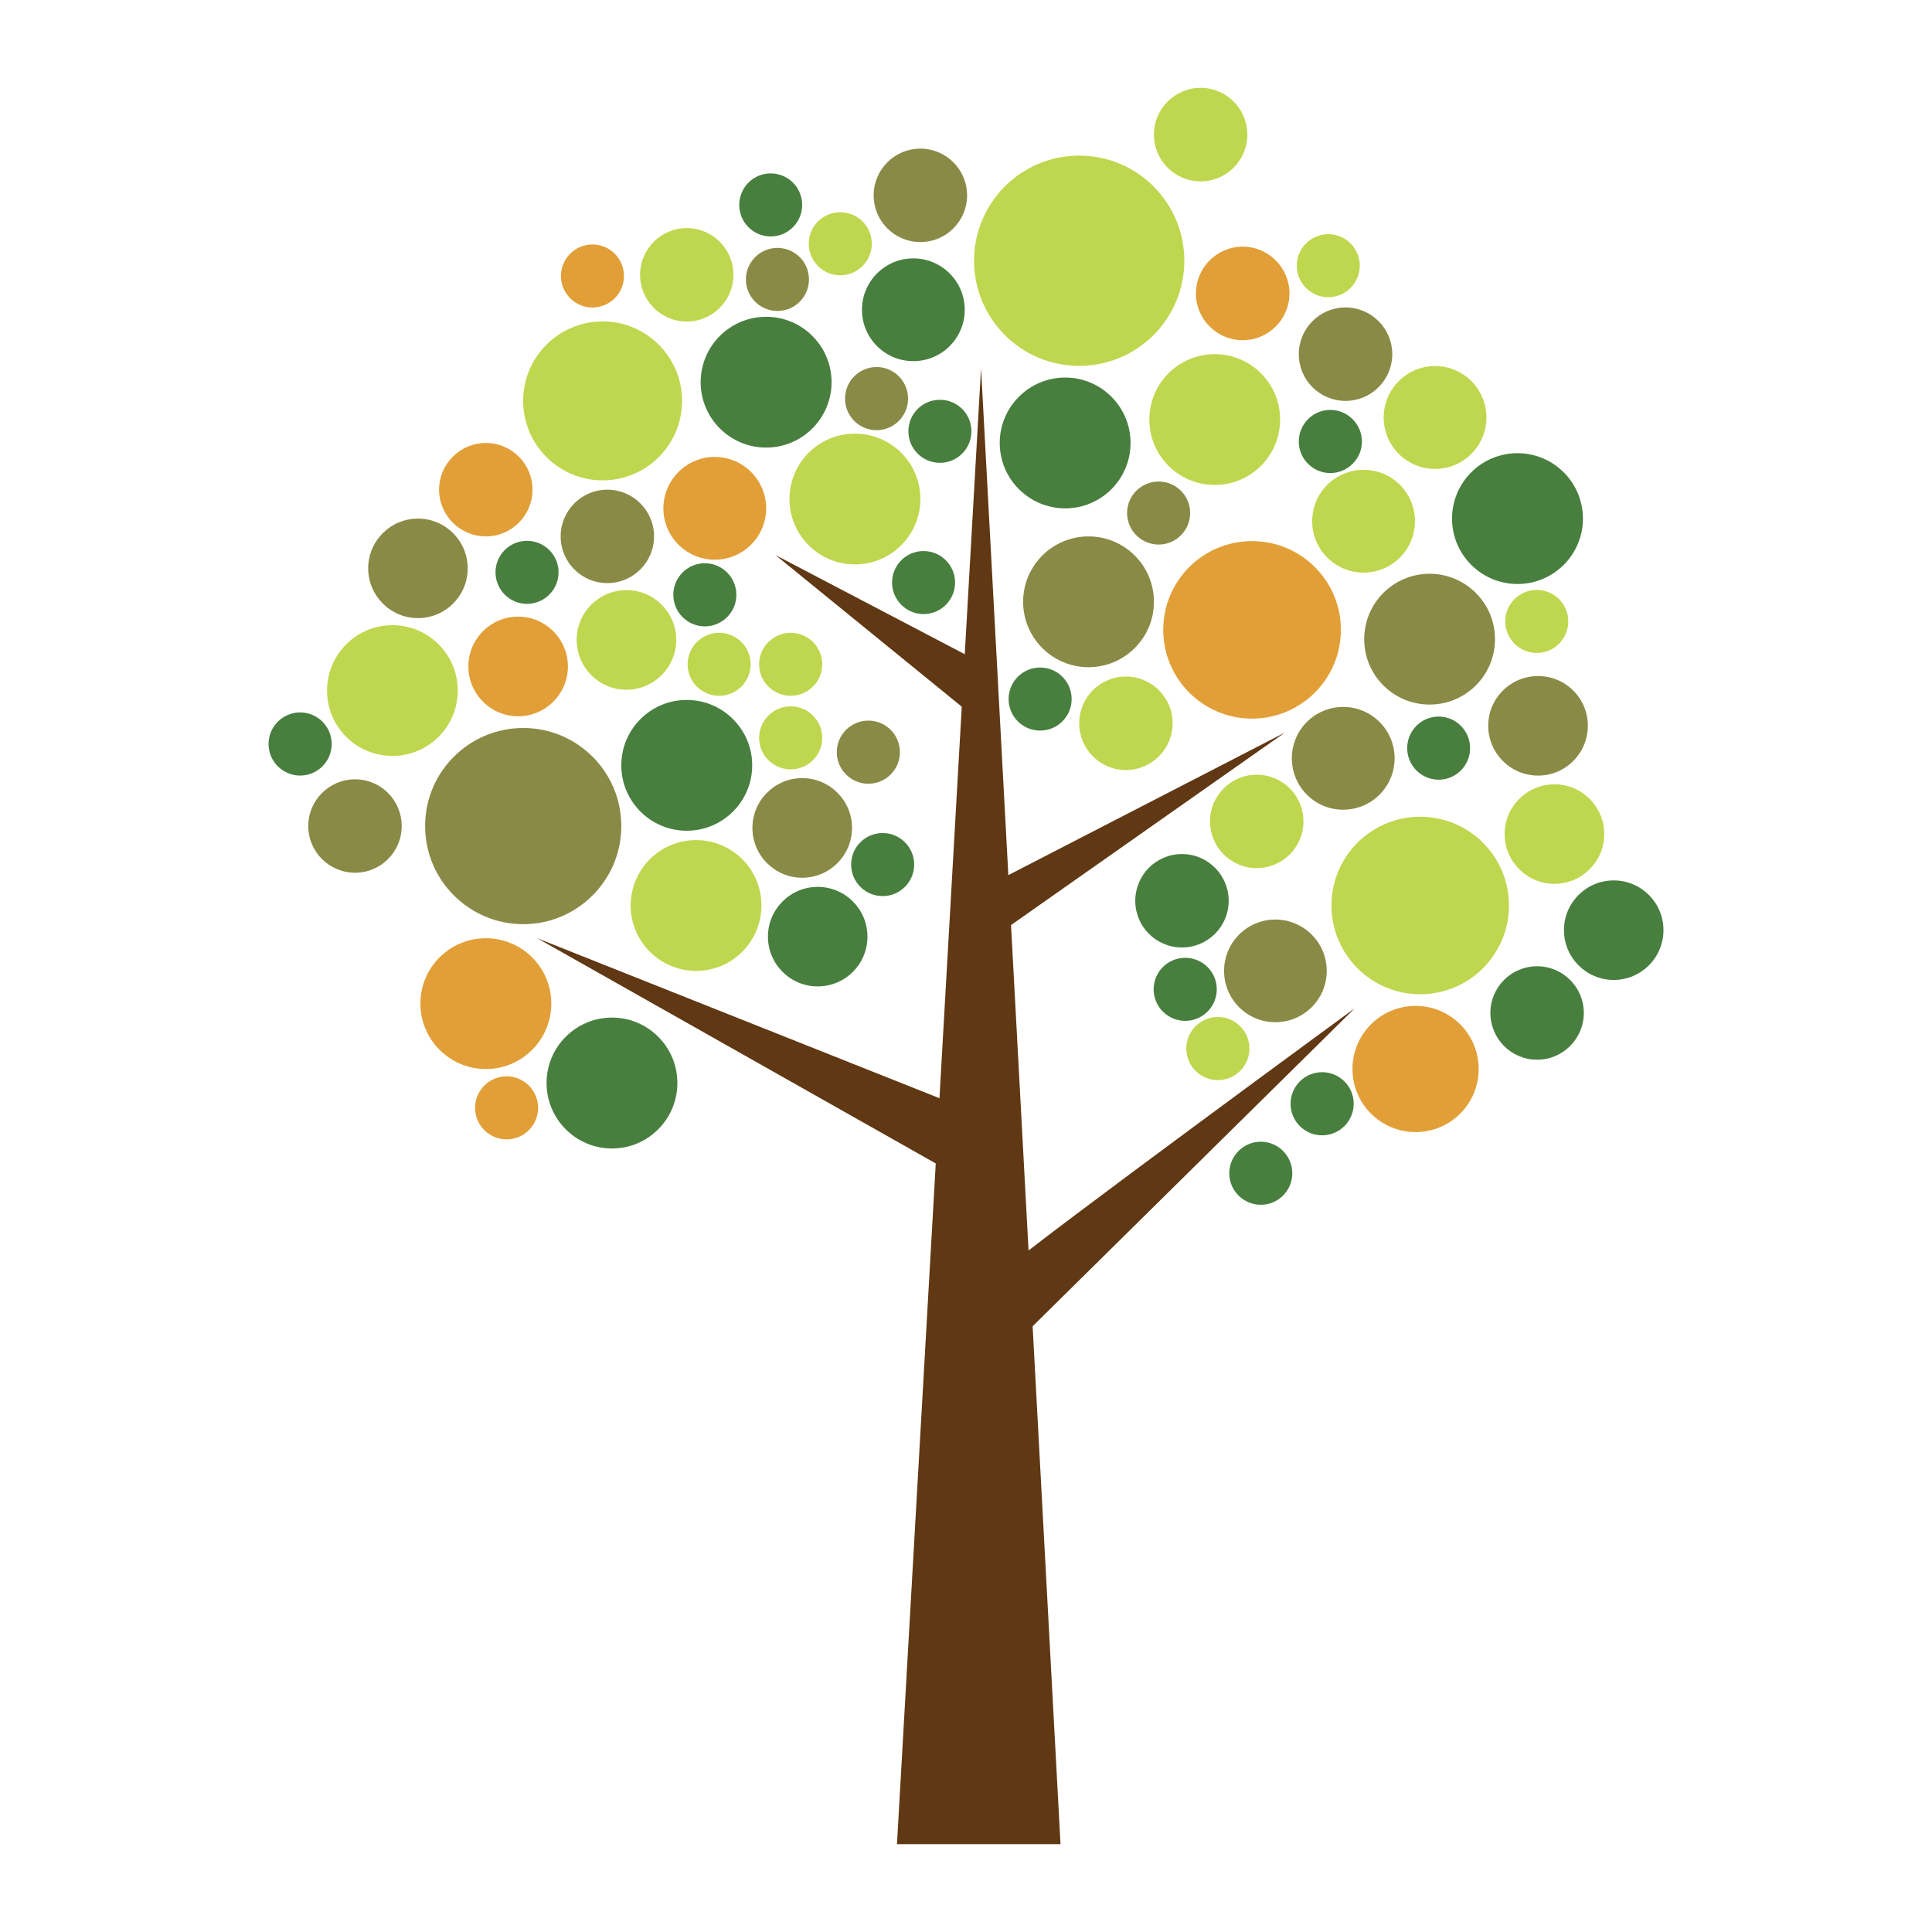 <?xml version="1.0" encoding="utf-8"?>
<!-- Generator: Adobe Illustrator 16.0.0, SVG Export Plug-In . SVG Version: 6.00 Build 0)  -->
<!DOCTYPE svg PUBLIC "-//W3C//DTD SVG 1.1//EN" "http://www.w3.org/Graphics/SVG/1.1/DTD/svg11.dtd">
<svg version="1.1" id="Layer_1" xmlns="http://www.w3.org/2000/svg" xmlns:xlink="http://www.w3.org/1999/xlink" x="0px" y="0px"
	 width="100px" height="100px" viewBox="0 0 100 100" enable-background="new 0 0 100 100" xml:space="preserve">
<g>
	<polygon fill="#603813" points="50.779,19.06 46.427,95.454 54.892,95.454 	"/>
	<path fill="#603813" d="M51.985,65.727c1.939-1.689,18.137-13.539,18.137-13.539L51.746,70.328L51.985,65.727z"/>
	<polygon fill="#603813" points="50.295,57.507 50.056,61.136 27.807,48.563 	"/>
	<polygon fill="#603813" points="51.019,45.9 51.019,48.802 66.503,37.919 	"/>
	<polygon fill="#603813" points="50.295,34.05 40.14,28.731 50.54,37.196 	"/>
	<circle fill="#BFD74E" cx="73.51" cy="46.868" r="4.594"/>
	<path fill="#E29F37" d="M69.404,32.599c0,2.541-2.062,4.597-4.597,4.597c-2.54,0-4.597-2.056-4.597-4.597
		c0-2.54,2.057-4.591,4.597-4.591C67.343,28.008,69.404,30.059,69.404,32.599z"/>
	<path fill="#E29F37" d="M76.536,55.333c0,1.802-1.461,3.263-3.263,3.263c-1.808,0-3.269-1.461-3.269-3.263
		c0-1.808,1.461-3.268,3.269-3.268C75.075,52.065,76.536,53.525,76.536,55.333z"/>
	<path fill="#8A8A47" d="M32.159,42.755c0,2.805-2.275,5.08-5.075,5.08c-2.805,0-5.08-2.275-5.08-5.08
		c0-2.805,2.275-5.075,5.08-5.075C29.883,37.68,32.159,39.95,32.159,42.755z"/>
	<circle fill="#BFD74E" cx="55.859" cy="13.496" r="5.442"/>
	<path fill="#487F3F" d="M49.935,16.036c0,1.466-1.192,2.657-2.663,2.657c-1.466,0-2.657-1.191-2.657-2.657
		c0-1.471,1.191-2.662,2.657-2.662C48.743,13.374,49.935,14.564,49.935,16.036z"/>
	<path fill="#8A8A47" d="M72.185,39.248c0,1.471-1.191,2.662-2.663,2.662c-1.471,0-2.657-1.19-2.657-2.662
		c0-1.466,1.187-2.657,2.657-2.657C70.993,36.59,72.185,37.781,72.185,39.248z"/>
	<path fill="#BFD74E" d="M73.238,26.975c0,1.471-1.188,2.663-2.657,2.663c-1.472,0-2.663-1.191-2.663-2.663
		c0-1.466,1.191-2.657,2.663-2.657C72.051,24.317,73.238,25.509,73.238,26.975z"/>
	<path fill="#BFD74E" d="M76.938,21.609c0,1.471-1.192,2.662-2.662,2.662c-1.466,0-2.657-1.191-2.657-2.662s1.191-2.662,2.657-2.662
		C75.746,18.948,76.938,20.138,76.938,21.609z"/>
	<path fill="#8A8A47" d="M77.381,33.083c0,1.873-1.517,3.385-3.385,3.385c-1.873,0-3.385-1.512-3.385-3.385
		c0-1.868,1.512-3.385,3.385-3.385C75.864,29.698,77.381,31.215,77.381,33.083z"/>
	<path fill="#487F3F" d="M81.933,26.843c0,1.868-1.519,3.385-3.387,3.385c-1.872,0-3.389-1.517-3.389-3.385
		c0-1.869,1.517-3.386,3.389-3.386C80.414,23.457,81.933,24.974,81.933,26.843z"/>
	<path fill="#8A8A47" d="M59.728,31.149c0,1.868-1.517,3.385-3.385,3.385c-1.873,0-3.386-1.517-3.386-3.385
		c0-1.869,1.513-3.385,3.386-3.385C58.211,27.764,59.728,29.28,59.728,31.149z"/>
	<path fill="#487F3F" d="M58.517,22.928c0,1.868-1.513,3.385-3.381,3.385c-1.872,0-3.39-1.517-3.39-3.385s1.518-3.386,3.39-3.386
		C57.004,19.542,58.517,21.06,58.517,22.928z"/>
	<path fill="#BFD74E" d="M66.259,21.716c0,1.874-1.517,3.385-3.385,3.385c-1.869,0-3.385-1.512-3.385-3.385
		c0-1.868,1.516-3.385,3.385-3.385C64.742,18.332,66.259,19.849,66.259,21.716z"/>
	<path fill="#E29F37" d="M28.535,51.942c0,1.873-1.517,3.391-3.385,3.391c-1.873,0-3.39-1.518-3.39-3.391
		c0-1.868,1.517-3.379,3.39-3.379C27.018,48.563,28.535,50.074,28.535,51.942z"/>
	<path fill="#487F3F" d="M35.061,56.057c0,1.866-1.512,3.389-3.385,3.389c-1.869,0-3.386-1.522-3.386-3.389
		c0-1.869,1.517-3.387,3.386-3.387C33.549,52.67,35.061,54.188,35.061,56.057z"/>
	<path fill="#487F3F" d="M38.934,39.614c0,1.868-1.522,3.385-3.391,3.385c-1.868,0-3.385-1.517-3.385-3.385
		c0-1.868,1.517-3.386,3.385-3.386C37.412,36.229,38.934,37.746,38.934,39.614z"/>
	<path fill="#BFD74E" d="M23.693,35.741c0,1.873-1.512,3.385-3.38,3.385c-1.873,0-3.385-1.512-3.385-3.385
		c0-1.863,1.512-3.381,3.385-3.381C22.182,32.36,23.693,33.877,23.693,35.741z"/>
	<path fill="#8A8A47" d="M20.792,42.755c0,1.338-1.08,2.417-2.414,2.417c-1.338,0-2.422-1.079-2.422-2.417
		c0-1.333,1.084-2.418,2.422-2.418C19.713,40.336,20.792,41.421,20.792,42.755z"/>
	<path fill="#8A8A47" d="M33.854,27.764c0,1.333-1.084,2.417-2.418,2.417c-1.338,0-2.417-1.084-2.417-2.417
		c0-1.334,1.079-2.418,2.417-2.418C32.77,25.346,33.854,26.43,33.854,27.764z"/>
	<path fill="#8A8A47" d="M61.602,26.552c0,0.901-0.729,1.634-1.63,1.634c-0.905,0-1.634-0.733-1.634-1.634
		c0-0.895,0.729-1.628,1.634-1.628C60.873,24.924,61.602,25.657,61.602,26.552z"/>
	<path fill="#487F3F" d="M28.911,29.622c0,0.901-0.733,1.634-1.634,1.634c-0.901,0-1.629-0.733-1.629-1.634
		c0-0.896,0.728-1.629,1.629-1.629C28.178,27.993,28.911,28.726,28.911,29.622z"/>
	<path fill="#487F3F" d="M49.435,30.151c0,0.901-0.733,1.634-1.634,1.634c-0.896,0-1.628-0.733-1.628-1.634s0.733-1.629,1.628-1.629
		C48.702,28.522,49.435,29.25,49.435,30.151z"/>
	<path fill="#8A8A47" d="M47.002,20.632c0,0.901-0.733,1.634-1.628,1.634c-0.907,0-1.635-0.733-1.635-1.634
		c0-0.901,0.728-1.634,1.635-1.634C46.269,18.998,47.002,19.731,47.002,20.632z"/>
	<path fill="#487F3F" d="M50.281,22.322c0,0.901-0.728,1.634-1.629,1.634c-0.906,0-1.634-0.733-1.634-1.634
		c0-0.901,0.728-1.629,1.634-1.629C49.553,20.693,50.281,21.421,50.281,22.322z"/>
	<path fill="#BFD74E" d="M45.124,12.615c0,0.901-0.733,1.634-1.634,1.634c-0.901,0-1.629-0.733-1.629-1.634s0.728-1.628,1.629-1.628
		C44.391,10.986,45.124,11.714,45.124,12.615z"/>
	<circle fill="#8A8A47" cx="40.24" cy="14.463" r="1.632"/>
	<path fill="#487F3F" d="M41.52,10.609c0,0.896-0.728,1.629-1.628,1.629c-0.901,0-1.629-0.733-1.629-1.629
		c0-0.906,0.728-1.634,1.629-1.634C40.792,8.976,41.52,9.704,41.52,10.609z"/>
	<circle fill="#487F3F" cx="15.534" cy="38.509" r="1.634"/>
	<path fill="#E29F37" d="M27.853,57.344c0,0.9-0.733,1.629-1.629,1.629c-0.906,0-1.634-0.729-1.634-1.629s0.728-1.635,1.634-1.635
		C27.12,55.709,27.853,56.443,27.853,57.344z"/>
	<path fill="#BFD74E" d="M42.559,38.194c0,0.9-0.733,1.628-1.634,1.628c-0.896,0-1.634-0.728-1.634-1.628
		c0-0.901,0.738-1.634,1.634-1.634C41.826,36.56,42.559,37.293,42.559,38.194z"/>
	<path fill="#BFD74E" d="M38.853,34.387c0,0.895-0.728,1.628-1.628,1.628c-0.901,0-1.634-0.733-1.634-1.628
		c0-0.901,0.733-1.634,1.634-1.634C38.125,32.752,38.853,33.485,38.853,34.387z"/>
	<path fill="#487F3F" d="M38.114,30.787c0,0.901-0.733,1.634-1.634,1.634c-0.896,0-1.629-0.733-1.629-1.634
		c0-0.901,0.733-1.634,1.629-1.634C37.381,29.153,38.114,29.886,38.114,30.787z"/>
	<path fill="#BFD74E" d="M42.559,34.387c0,0.895-0.733,1.628-1.634,1.628c-0.896,0-1.634-0.733-1.634-1.628
		c0-0.901,0.738-1.634,1.634-1.634C41.826,32.752,42.559,33.485,42.559,34.387z"/>
	<circle fill="#487F3F" cx="45.686" cy="44.75" r="1.632"/>
	<circle fill="#487F3F" cx="53.836" cy="36.183" r="1.632"/>
	<path fill="#487F3F" d="M62.98,51.204c0,0.906-0.733,1.635-1.634,1.635c-0.901,0-1.634-0.729-1.634-1.635
		c0-0.9,0.732-1.628,1.634-1.628C62.247,49.576,62.98,50.304,62.98,51.204z"/>
	<path fill="#BFD74E" d="M70.382,13.755c0,0.896-0.733,1.629-1.629,1.629c-0.9,0-1.634-0.733-1.634-1.629
		c0-0.901,0.733-1.634,1.634-1.634C69.648,12.121,70.382,12.854,70.382,13.755z"/>
	<path fill="#487F3F" d="M70.493,22.857c0,0.896-0.737,1.628-1.639,1.628c-0.896,0-1.629-0.733-1.629-1.628
		c0-0.907,0.733-1.64,1.629-1.64C69.756,21.217,70.493,21.95,70.493,22.857z"/>
	<ellipse fill="#487F3F" cx="74.464" cy="38.723" rx="1.628" ry="1.634"/>
	<circle fill="#487F3F" cx="68.433" cy="57.13" r="1.634"/>
	<path fill="#487F3F" d="M66.89,60.729c0,0.901-0.732,1.629-1.629,1.629c-0.901,0-1.634-0.728-1.634-1.629
		c0-0.9,0.732-1.634,1.634-1.634C66.157,59.095,66.89,59.828,66.89,60.729z"/>
	<circle fill="#BFD74E" cx="63.037" cy="54.273" r="1.634"/>
	<circle fill="#8A8A47" cx="44.946" cy="38.932" r="1.634"/>
	<path fill="#BFD74E" d="M81.173,32.162c0,0.901-0.728,1.634-1.628,1.634c-0.901,0-1.635-0.733-1.635-1.634
		c0-0.896,0.733-1.629,1.635-1.629C80.445,30.533,81.173,31.266,81.173,32.162z"/>
	<circle fill="#E29F37" cx="30.665" cy="14.285" r="1.631"/>
	<path fill="#E29F37" d="M27.562,25.346c0,1.333-1.079,2.418-2.413,2.418c-1.338,0-2.422-1.085-2.422-2.418s1.084-2.417,2.422-2.417
		C26.483,22.928,27.562,24.012,27.562,25.346z"/>
	<path fill="#BFD74E" d="M37.962,14.224c0,1.333-1.079,2.418-2.418,2.418c-1.333,0-2.413-1.084-2.413-2.418
		c0-1.334,1.079-2.418,2.413-2.418C36.883,11.806,37.962,12.89,37.962,14.224z"/>
	<circle fill="#8A8A47" cx="47.638" cy="10.111" r="2.418"/>
	<path fill="#BFD74E" d="M64.563,6.965c0,1.339-1.084,2.423-2.418,2.423s-2.418-1.084-2.418-2.423c0-1.333,1.084-2.418,2.418-2.418
		S64.563,5.631,64.563,6.965z"/>
	<path fill="#E29F37" d="M66.742,15.19c0,1.334-1.084,2.418-2.418,2.418c-1.339,0-2.423-1.084-2.423-2.418
		c0-1.333,1.084-2.423,2.423-2.423C65.658,12.768,66.742,13.857,66.742,15.19z"/>
	<path fill="#8A8A47" d="M72.063,18.332c0,1.338-1.085,2.418-2.419,2.418c-1.338,0-2.418-1.08-2.418-2.418
		c0-1.334,1.08-2.418,2.418-2.418C70.978,15.914,72.063,16.998,72.063,18.332z"/>
	<circle fill="#BFD74E" cx="65.048" cy="42.516" r="2.418"/>
	<path fill="#487F3F" d="M63.597,46.628c0,1.333-1.085,2.413-2.418,2.413c-1.339,0-2.418-1.079-2.418-2.413
		c0-1.338,1.079-2.423,2.418-2.423C62.512,44.205,63.597,45.29,63.597,46.628z"/>
	<path fill="#487F3F" d="M81.978,52.427c0,1.338-1.084,2.423-2.417,2.423c-1.34,0-2.419-1.085-2.419-2.423
		c0-1.329,1.079-2.414,2.419-2.414C80.894,50.013,81.978,51.098,81.978,52.427z"/>
	<path fill="#8A8A47" d="M82.187,37.563c0,1.426-1.15,2.581-2.575,2.581c-1.426,0-2.582-1.155-2.582-2.581
		c0-1.42,1.156-2.57,2.582-2.57C81.036,34.992,82.187,36.142,82.187,37.563z"/>
	<path fill="#BFD74E" d="M83.036,43.172c0,1.42-1.156,2.576-2.575,2.576c-1.426,0-2.582-1.156-2.582-2.576
		c0-1.42,1.156-2.576,2.582-2.576C81.88,40.596,83.036,41.752,83.036,43.172z"/>
	<path fill="#487F3F" d="M86.101,48.145c0,1.42-1.155,2.577-2.576,2.577c-1.419,0-2.575-1.156-2.575-2.577
		c0-1.425,1.156-2.575,2.575-2.575C84.945,45.57,86.101,46.72,86.101,48.145z"/>
	<path fill="#8A8A47" d="M44.101,42.851c0,1.425-1.155,2.581-2.581,2.581c-1.42,0-2.575-1.156-2.575-2.581
		c0-1.42,1.155-2.576,2.575-2.576C42.945,40.275,44.101,41.431,44.101,42.851z"/>
	<path fill="#E29F37" d="M29.395,34.493c0,1.425-1.156,2.581-2.576,2.581c-1.425,0-2.576-1.156-2.576-2.581
		c0-1.42,1.151-2.576,2.576-2.576C28.239,31.917,29.395,33.073,29.395,34.493z"/>
	<path fill="#8A8A47" d="M24.208,29.418c0,1.42-1.15,2.575-2.575,2.575c-1.42,0-2.576-1.155-2.576-2.575
		c0-1.42,1.156-2.576,2.576-2.576C23.058,26.843,24.208,27.998,24.208,29.418z"/>
	<path fill="#BFD74E" d="M35.004,33.119c0,1.425-1.161,2.581-2.581,2.581c-1.42,0-2.575-1.156-2.575-2.581
		c0-1.42,1.155-2.576,2.575-2.576C33.843,30.543,35.004,31.699,35.004,33.119z"/>
	<path fill="#487F3F" d="M44.899,48.481c0,1.425-1.15,2.575-2.575,2.575c-1.42,0-2.576-1.15-2.576-2.575
		c0-1.42,1.156-2.576,2.576-2.576C43.75,45.905,44.899,47.061,44.899,48.481z"/>
	<path fill="#BFD74E" d="M60.695,37.435c0,1.333-1.085,2.423-2.419,2.423c-1.338,0-2.417-1.09-2.417-2.423s1.079-2.417,2.417-2.417
		C59.61,35.018,60.695,36.102,60.695,37.435z"/>
	<path fill="#BFD74E" d="M47.639,25.83c0,1.868-1.518,3.385-3.391,3.385c-1.868,0-3.385-1.517-3.385-3.385
		c0-1.873,1.517-3.385,3.385-3.385C46.121,22.444,47.639,23.957,47.639,25.83z"/>
	<path fill="#487F3F" d="M43.042,19.782c0,1.868-1.517,3.385-3.385,3.385c-1.874,0-3.391-1.517-3.391-3.385
		c0-1.868,1.517-3.385,3.391-3.385C41.525,16.397,43.042,17.914,43.042,19.782z"/>
	<circle fill="#BFD74E" cx="31.191" cy="20.75" r="4.113"/>
	<path fill="#BFD74E" d="M39.412,46.868c0,1.868-1.511,3.385-3.38,3.385c-1.873,0-3.39-1.517-3.39-3.385s1.517-3.385,3.39-3.385
		C37.901,43.482,39.412,45,39.412,46.868z"/>
	<path fill="#E29F37" d="M39.657,26.313c0,1.466-1.192,2.657-2.663,2.657c-1.466,0-2.657-1.191-2.657-2.657s1.191-2.663,2.657-2.663
		C38.465,23.65,39.657,24.847,39.657,26.313z"/>
	<path fill="#8A8A47" d="M68.672,50.252c0,1.471-1.191,2.657-2.657,2.657c-1.472,0-2.657-1.186-2.657-2.657
		c0-1.466,1.186-2.657,2.657-2.657C67.48,47.596,68.672,48.787,68.672,50.252z"/>
</g>
</svg>
